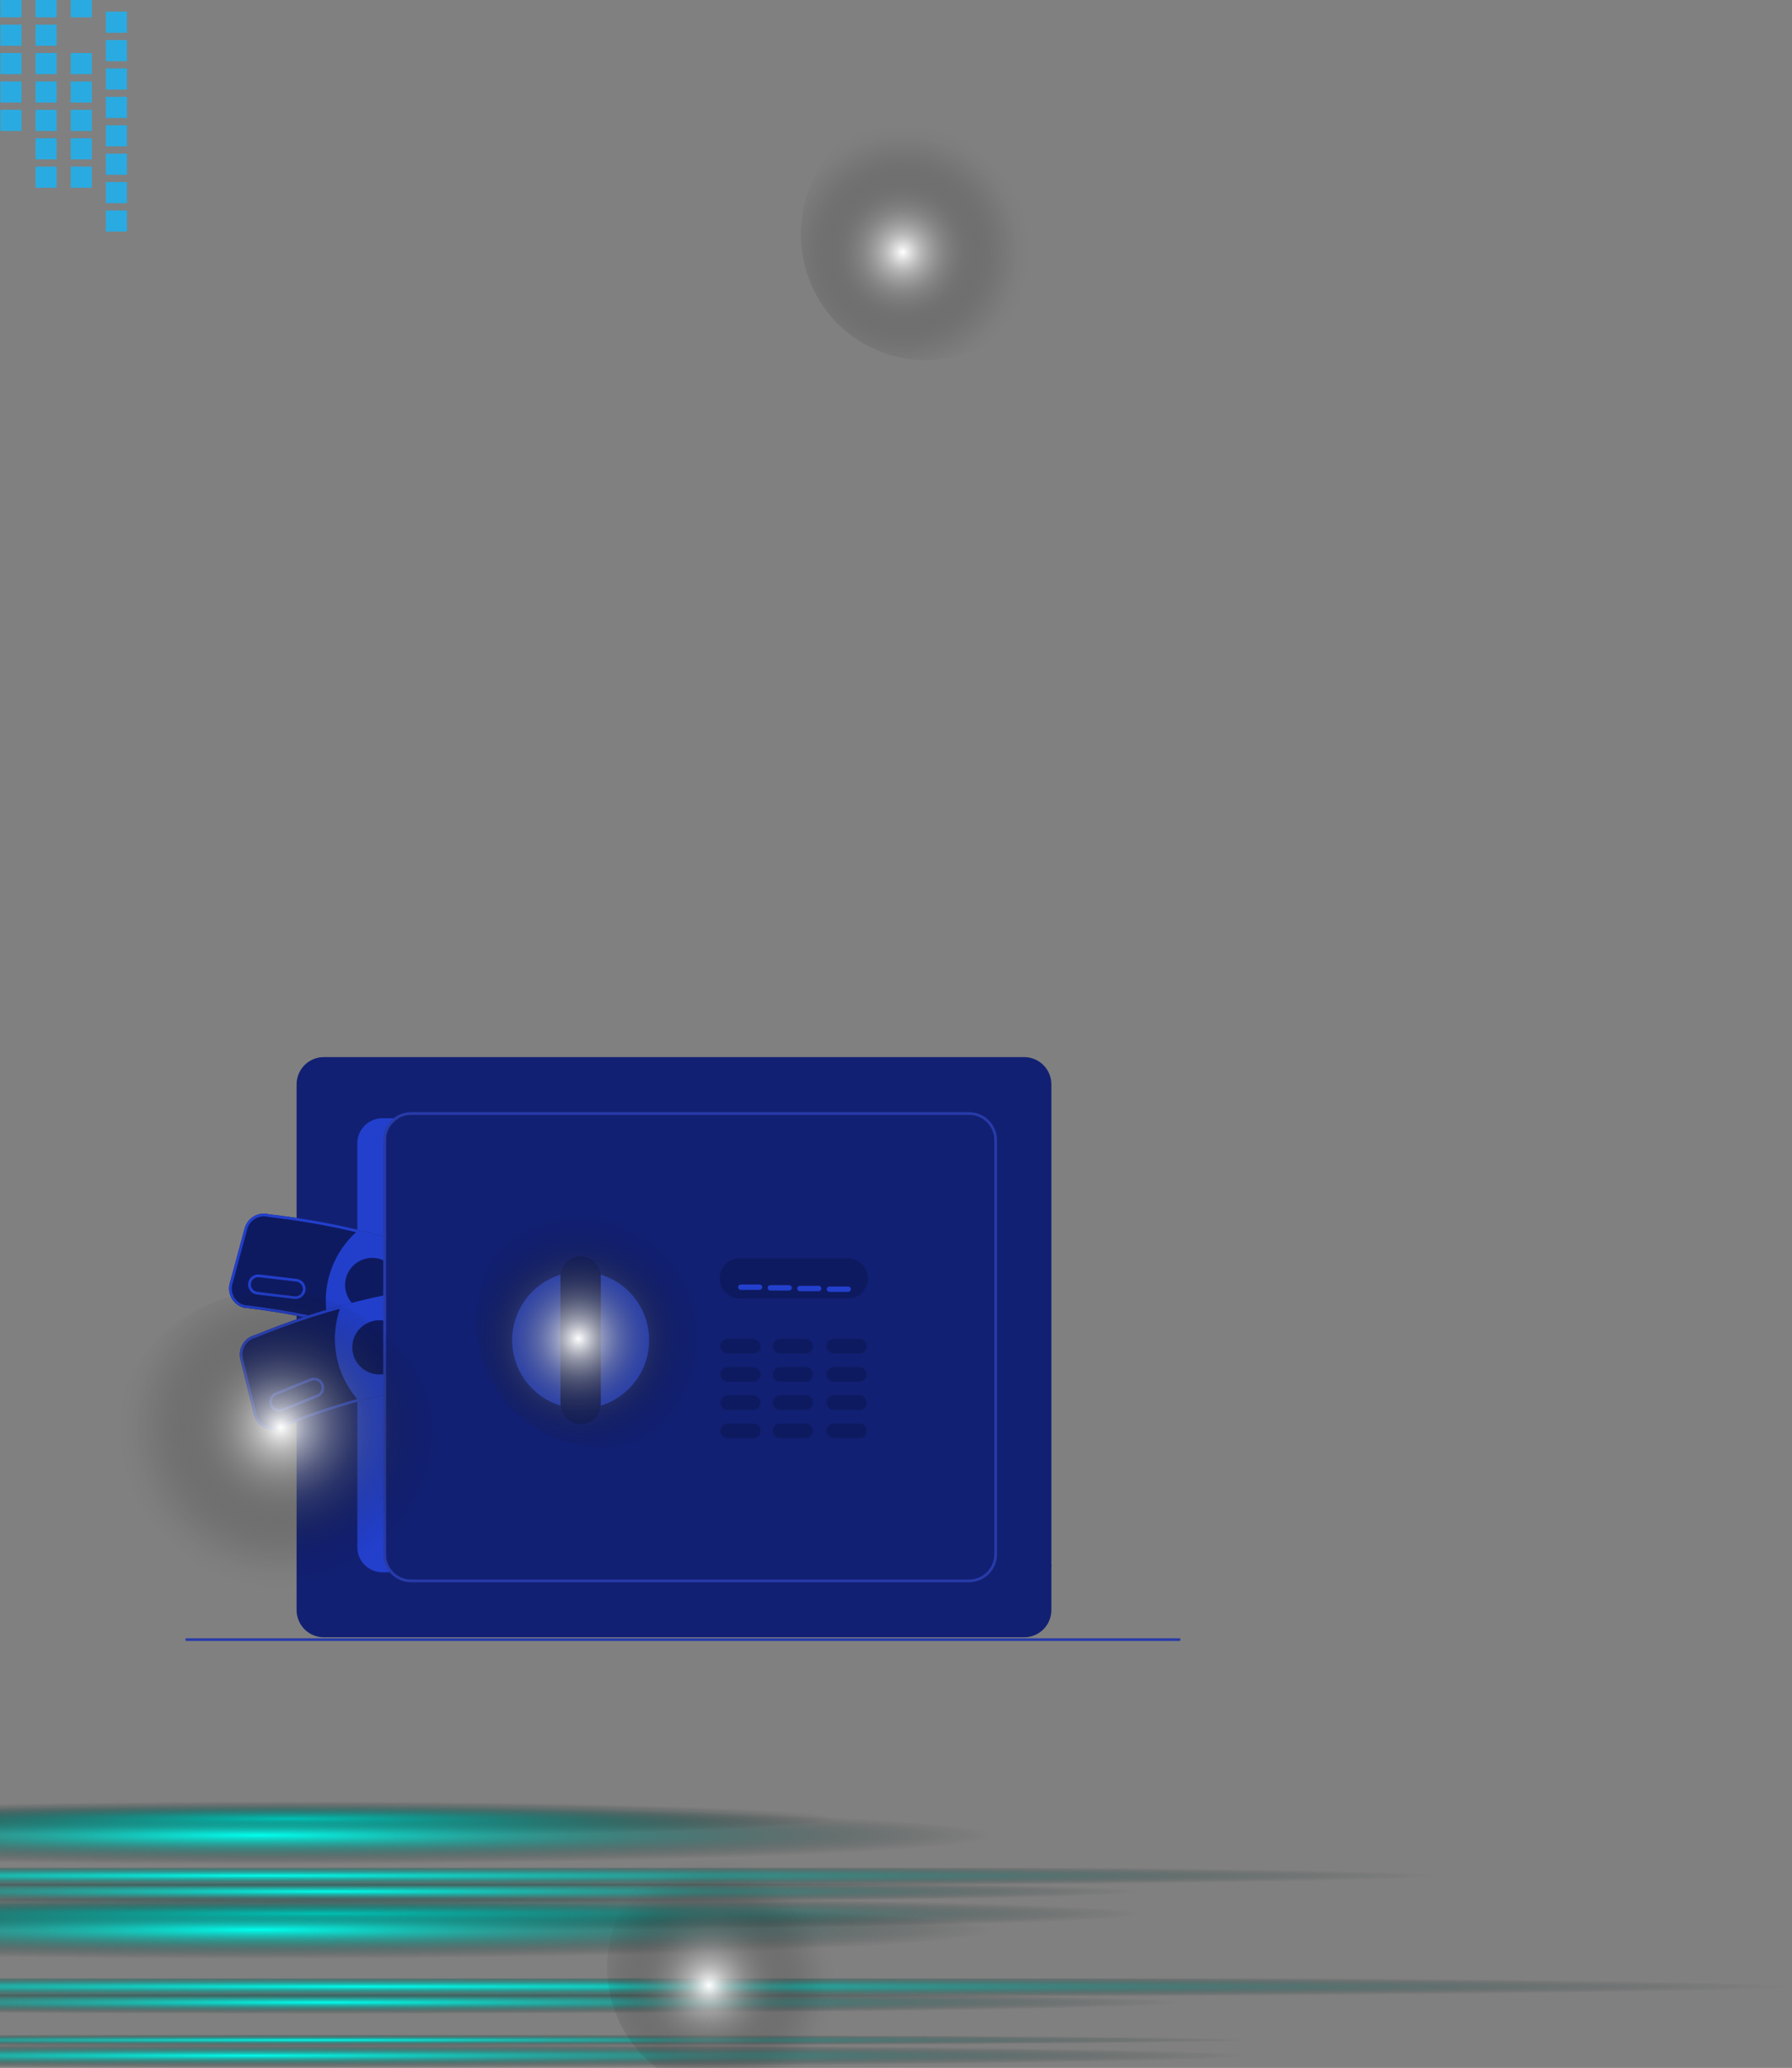 <svg width="851" height="982" viewBox="0 0 851 982" fill="none" xmlns="http://www.w3.org/2000/svg">
<rect x="0" y="0" width="851" height="982" fill="#808080" stroke="none"/>
<path d="M499.308 743.388C496.692 739.23 495.739 734.239 496.639 729.41C496.728 728.932 495.981 728.818 495.892 729.296C494.964 734.323 495.967 739.514 498.699 743.835C498.959 744.247 499.567 743.797 499.308 743.388Z" fill="#0E1A60"/>
<path d="M486.369 777.527H153.767C150.342 777.523 147.058 776.16 144.636 773.738C142.214 771.317 140.852 768.033 140.848 764.608V514.919C140.852 511.494 142.214 508.21 144.636 505.788C147.058 503.366 150.342 502.004 153.767 502H486.369C489.794 502.004 493.078 503.366 495.5 505.788C497.921 508.21 499.284 511.494 499.288 514.919V764.608C499.284 768.033 497.921 771.316 495.5 773.738C493.078 776.16 489.794 777.523 486.369 777.527Z" fill="#122073"/>
<path d="M402.659 616.643H351.317C348.78 616.643 346.346 615.635 344.552 613.841C342.758 612.047 341.75 609.614 341.75 607.076C341.75 604.539 342.758 602.106 344.552 600.311C346.346 598.517 348.78 597.509 351.317 597.509H402.659C405.197 597.509 407.63 598.517 409.424 600.311C411.218 602.106 412.226 604.539 412.226 607.076C412.226 609.614 411.218 612.047 409.424 613.841C407.63 615.635 405.197 616.643 402.659 616.643Z" fill="#0E1A60"/>
<path d="M357.696 642.793H345.578C344.648 642.793 343.756 642.423 343.098 641.765C342.44 641.107 342.07 640.215 342.07 639.285C342.07 638.354 342.44 637.462 343.098 636.804C343.756 636.147 344.648 635.777 345.578 635.777H357.696C358.627 635.777 359.519 636.147 360.177 636.804C360.834 637.462 361.204 638.354 361.204 639.285C361.204 640.215 360.834 641.107 360.177 641.765C359.519 642.423 358.627 642.793 357.696 642.793Z" fill="#0E1A60"/>
<path d="M408.081 642.793H395.963C395.033 642.793 394.14 642.423 393.482 641.765C392.825 641.107 392.455 640.215 392.455 639.285C392.455 638.354 392.825 637.462 393.482 636.804C394.14 636.147 395.033 635.777 395.963 635.777H408.081C409.011 635.777 409.904 636.147 410.561 636.804C411.219 637.462 411.589 638.354 411.589 639.285C411.589 640.215 411.219 641.107 410.561 641.765C409.904 642.423 409.011 642.793 408.081 642.793Z" fill="#0E1A60"/>
<path d="M382.569 642.793H370.451C369.521 642.793 368.629 642.423 367.971 641.765C367.313 641.107 366.943 640.215 366.943 639.285C366.943 638.354 367.313 637.462 367.971 636.804C368.629 636.147 369.521 635.777 370.451 635.777H382.569C383.5 635.777 384.392 636.147 385.05 636.804C385.708 637.462 386.077 638.354 386.077 639.285C386.077 640.215 385.708 641.107 385.05 641.765C384.392 642.423 383.5 642.793 382.569 642.793Z" fill="#0E1A60"/>
<path d="M357.696 656.186H345.578C344.648 656.186 343.756 655.817 343.098 655.159C342.44 654.501 342.07 653.609 342.07 652.678C342.07 651.748 342.44 650.856 343.098 650.198C343.756 649.54 344.648 649.171 345.578 649.171H357.696C358.627 649.171 359.519 649.54 360.177 650.198C360.834 650.856 361.204 651.748 361.204 652.678C361.204 653.609 360.834 654.501 360.177 655.159C359.519 655.817 358.627 656.186 357.696 656.186Z" fill="#0E1A60"/>
<path d="M408.081 656.186H395.963C395.033 656.186 394.14 655.817 393.482 655.159C392.825 654.501 392.455 653.609 392.455 652.678C392.455 651.748 392.825 650.856 393.482 650.198C394.14 649.54 395.033 649.171 395.963 649.171H408.081C409.011 649.171 409.904 649.54 410.561 650.198C411.219 650.856 411.589 651.748 411.589 652.678C411.589 653.609 411.219 654.501 410.561 655.159C409.904 655.817 409.011 656.186 408.081 656.186Z" fill="#0E1A60"/>
<path d="M382.569 656.186H370.451C369.521 656.186 368.629 655.817 367.971 655.159C367.313 654.501 366.943 653.609 366.943 652.678C366.943 651.748 367.313 650.856 367.971 650.198C368.629 649.54 369.521 649.171 370.451 649.171H382.569C383.5 649.171 384.392 649.54 385.05 650.198C385.708 650.856 386.077 651.748 386.077 652.678C386.077 653.609 385.708 654.501 385.05 655.159C384.392 655.817 383.5 656.186 382.569 656.186Z" fill="#0E1A60"/>
<path d="M357.696 669.58H345.578C344.648 669.58 343.756 669.21 343.098 668.553C342.44 667.895 342.07 667.002 342.07 666.072C342.07 665.142 342.44 664.25 343.098 663.592C343.756 662.934 344.648 662.564 345.578 662.564H357.696C358.627 662.564 359.519 662.934 360.177 663.592C360.834 664.25 361.204 665.142 361.204 666.072C361.204 667.002 360.834 667.895 360.177 668.553C359.519 669.21 358.627 669.58 357.696 669.58Z" fill="#0E1A60"/>
<path d="M408.081 669.58H395.963C395.033 669.58 394.14 669.21 393.482 668.553C392.825 667.895 392.455 667.002 392.455 666.072C392.455 665.142 392.825 664.25 393.482 663.592C394.14 662.934 395.033 662.564 395.963 662.564H408.081C409.011 662.564 409.904 662.934 410.561 663.592C411.219 664.25 411.589 665.142 411.589 666.072C411.589 667.002 411.219 667.895 410.561 668.553C409.904 669.21 409.011 669.58 408.081 669.58Z" fill="#0E1A60"/>
<path d="M382.569 669.58H370.451C369.521 669.58 368.629 669.21 367.971 668.553C367.313 667.895 366.943 667.002 366.943 666.072C366.943 665.142 367.313 664.25 367.971 663.592C368.629 662.934 369.521 662.564 370.451 662.564H382.569C383.5 662.564 384.392 662.934 385.05 663.592C385.708 664.25 386.077 665.142 386.077 666.072C386.077 667.002 385.708 667.895 385.05 668.553C384.392 669.21 383.5 669.58 382.569 669.58Z" fill="#0E1A60"/>
<path d="M357.696 682.974H345.578C344.648 682.974 343.756 682.604 343.098 681.946C342.44 681.288 342.07 680.396 342.07 679.466C342.07 678.535 342.44 677.643 343.098 676.985C343.756 676.327 344.648 675.958 345.578 675.958H357.696C358.627 675.958 359.519 676.327 360.177 676.985C360.834 677.643 361.204 678.535 361.204 679.466C361.204 680.396 360.834 681.288 360.177 681.946C359.519 682.604 358.627 682.974 357.696 682.974Z" fill="#0E1A60"/>
<path d="M408.081 682.974H395.963C395.033 682.974 394.14 682.604 393.482 681.946C392.825 681.288 392.455 680.396 392.455 679.466C392.455 678.535 392.825 677.643 393.482 676.985C394.14 676.327 395.033 675.958 395.963 675.958H408.081C409.011 675.958 409.904 676.327 410.561 676.985C411.219 677.643 411.589 678.535 411.589 679.466C411.589 680.396 411.219 681.288 410.561 681.946C409.904 682.604 409.011 682.974 408.081 682.974Z" fill="#0E1A60"/>
<path d="M382.569 682.974H370.451C369.521 682.974 368.629 682.604 367.971 681.946C367.313 681.288 366.943 680.396 366.943 679.466C366.943 678.535 367.313 677.643 367.971 676.985C368.629 676.327 369.521 675.958 370.451 675.958H382.569C383.5 675.958 384.392 676.327 385.05 676.985C385.708 677.643 386.077 678.535 386.077 679.466C386.077 680.396 385.708 681.288 385.05 681.946C384.392 682.604 383.5 682.974 382.569 682.974Z" fill="#0E1A60"/>
<path d="M275.738 668.942C293.703 668.942 308.266 654.379 308.266 636.415C308.266 618.45 293.703 603.887 275.738 603.887C257.774 603.887 243.211 618.45 243.211 636.415C243.211 654.379 257.774 668.942 275.738 668.942Z" fill="#2340CD"/>
<path d="M275.739 676.277C273.202 676.274 270.771 675.265 268.977 673.472C267.184 671.678 266.175 669.246 266.172 666.71V606.12C266.171 604.863 266.418 603.618 266.898 602.456C267.378 601.295 268.083 600.239 268.971 599.35C269.86 598.461 270.915 597.755 272.076 597.274C273.237 596.793 274.482 596.545 275.739 596.545C276.996 596.545 278.24 596.793 279.402 597.274C280.563 597.755 281.618 598.461 282.506 599.35C283.395 600.239 284.099 601.295 284.58 602.456C285.06 603.618 285.307 604.863 285.306 606.12V666.71C285.303 669.246 284.294 671.678 282.5 673.472C280.707 675.265 278.275 676.274 275.739 676.277Z" fill="#0E1A60"/>
<path d="M360.716 612.535H351.787C351.449 612.535 351.125 612.401 350.885 612.162C350.646 611.922 350.512 611.598 350.512 611.26C350.512 610.921 350.646 610.597 350.885 610.358C351.125 610.118 351.449 609.984 351.787 609.984H360.716C361.055 609.984 361.379 610.118 361.618 610.358C361.858 610.597 361.992 610.921 361.992 611.26C361.992 611.598 361.858 611.922 361.618 612.162C361.379 612.401 361.055 612.535 360.716 612.535Z" fill="#2340CD"/>
<path d="M374.748 612.854H365.819C365.48 612.854 365.156 612.72 364.917 612.48C364.677 612.241 364.543 611.917 364.543 611.579C364.543 611.24 364.677 610.916 364.917 610.677C365.156 610.437 365.48 610.303 365.819 610.303H374.748C375.086 610.303 375.41 610.437 375.65 610.677C375.889 610.916 376.023 611.24 376.023 611.579C376.023 611.917 375.889 612.241 375.65 612.48C375.41 612.72 375.086 612.854 374.748 612.854Z" fill="#2340CD"/>
<path d="M388.779 613.173H379.85C379.511 613.173 379.187 613.039 378.948 612.799C378.709 612.56 378.574 612.236 378.574 611.897C378.574 611.559 378.709 611.235 378.948 610.995C379.187 610.756 379.511 610.622 379.85 610.622H388.779C389.117 610.622 389.442 610.756 389.681 610.995C389.92 611.235 390.054 611.559 390.054 611.897C390.054 612.236 389.92 612.56 389.681 612.799C389.442 613.039 389.117 613.173 388.779 613.173Z" fill="#2340CD"/>
<path d="M402.81 613.492H393.881C393.543 613.492 393.218 613.357 392.979 613.118C392.74 612.879 392.605 612.555 392.605 612.216C392.605 611.878 392.74 611.554 392.979 611.314C393.218 611.075 393.543 610.941 393.881 610.941H402.81C403.148 610.941 403.473 611.075 403.712 611.314C403.951 611.554 404.086 611.878 404.086 612.216C404.086 612.555 403.951 612.879 403.712 613.118C403.473 613.357 403.148 613.492 402.81 613.492Z" fill="#2340CD"/>
<path d="M183.259 738.142C183.258 739.721 183.571 741.285 184.18 742.743C184.789 744.2 185.681 745.522 186.805 746.631H181.536C179.982 746.631 178.442 746.325 177.006 745.73C175.57 745.135 174.265 744.263 173.166 743.164C172.067 742.065 171.195 740.76 170.6 739.324C170.005 737.888 169.699 736.349 169.699 734.794V542.894C169.699 541.34 170.005 539.8 170.6 538.364C171.195 536.928 172.067 535.623 173.166 534.524C174.265 533.425 175.57 532.553 177.006 531.958C178.442 531.363 179.982 531.057 181.536 531.057H189.203C187.395 532.109 185.894 533.616 184.851 535.429C183.808 537.243 183.259 539.298 183.259 541.389L183.259 738.142Z" fill="#2340CD"/>
<path d="M560.006 779.276H88.597C88.438 779.275 88.286 779.208 88.175 779.088C88.063 778.969 88 778.807 88 778.638C88 778.469 88.063 778.307 88.175 778.187C88.286 778.068 88.438 778 88.597 778H560.006C560.165 778 560.317 778.067 560.429 778.187C560.542 778.306 560.605 778.469 560.605 778.638C560.605 778.807 560.542 778.969 560.429 779.089C560.317 779.208 560.165 779.276 560.006 779.276Z" fill="#283BA9"/>
<path d="M181.985 587.132C177.954 586.003 173.908 584.957 169.848 583.994C155.962 580.679 141.885 578.226 127.696 576.647C125.291 576.013 122.733 576.356 120.58 577.599C118.426 578.843 116.851 580.887 116.197 583.286L109.111 609.436C108.46 611.846 108.793 614.416 110.035 616.581C111.277 618.747 113.328 620.331 115.738 620.986L115.833 621.005C125.209 622.07 134.674 623.55 144.087 625.438C144.929 625.604 145.765 625.776 146.607 625.954C149.623 626.579 152.632 627.247 155.631 627.957C156.945 628.263 158.253 628.582 159.566 628.907C163.1 629.788 166.635 630.725 170.173 631.72C174.108 632.83 178.046 634.014 181.985 635.273C182.412 635.4 182.84 635.534 183.26 635.674V587.495C182.84 587.368 182.412 587.247 181.985 587.132Z" fill="#0E1A60"/>
<path d="M181.985 587.132C177.954 586.003 173.908 584.957 169.848 583.994C155.962 580.679 141.885 578.226 127.696 576.647C125.291 576.013 122.733 576.356 120.58 577.599C118.426 578.843 116.851 580.887 116.197 583.286L109.111 609.436C108.46 611.846 108.793 614.416 110.035 616.581C111.277 618.747 113.328 620.331 115.738 620.986L115.833 621.005C125.209 622.07 134.674 623.55 144.087 625.438C144.929 625.604 145.765 625.776 146.607 625.954C149.623 626.579 152.632 627.247 155.631 627.957C156.945 628.263 158.253 628.582 159.566 628.907C163.1 629.788 166.635 630.725 170.173 631.72C174.108 632.83 178.046 634.014 181.985 635.273C182.412 635.4 182.84 635.534 183.26 635.674V634.329C182.833 634.195 182.406 634.061 181.985 633.927C178.362 632.772 174.744 631.686 171.13 630.668C169.778 630.279 168.426 629.902 167.073 629.539C164.637 628.882 162.207 628.253 159.784 627.651C158.495 627.326 157.209 627.013 155.925 626.713C155.829 626.688 155.727 626.669 155.631 626.643C153.444 626.127 151.252 625.633 149.056 625.164C148.214 624.985 147.372 624.806 146.53 624.634C136.376 622.529 126.146 620.89 116.024 619.742C113.954 619.166 112.195 617.795 111.131 615.928C110.067 614.061 109.783 611.849 110.342 609.774L117.428 583.618C117.994 581.537 119.364 579.765 121.235 578.693C123.106 577.62 125.327 577.334 127.409 577.897L127.505 577.909C141.513 579.465 155.413 581.876 169.127 585.129C169.267 585.168 169.408 585.199 169.548 585.231C173.707 586.226 177.852 587.302 181.985 588.459C182.406 588.573 182.833 588.694 183.26 588.822V587.495C182.84 587.368 182.412 587.247 181.985 587.132Z" fill="#223FCC"/>
<path d="M183.26 588.159V634.998C182.832 634.858 182.412 634.724 181.984 634.59C178.215 633.385 174.433 632.249 170.638 631.184C166.996 630.151 163.341 629.179 159.674 628.27C158.373 627.951 157.078 627.638 155.777 627.332C155.726 627.102 155.675 626.873 155.63 626.643C155.394 625.546 155.21 624.436 155.069 623.32C155.005 622.893 154.961 622.466 154.916 622.032C154.245 615.199 155.18 608.304 157.648 601.896C160.115 595.489 164.046 589.747 169.126 585.129C169.311 584.951 169.502 584.778 169.694 584.613C173.814 585.595 177.911 586.658 181.984 587.802C182.412 587.91 182.839 588.031 183.26 588.159Z" fill="#223FCC"/>
<path d="M140.903 607.337L123.166 605.245C122.542 605.171 121.91 605.221 121.305 605.392C120.7 605.563 120.135 605.851 119.642 606.24C119.149 606.629 118.737 607.112 118.43 607.66C118.123 608.208 117.927 608.812 117.853 609.436C117.78 610.06 117.83 610.692 118 611.297C118.171 611.901 118.459 612.466 118.848 612.96C119.237 613.453 119.72 613.865 120.268 614.172C120.816 614.479 121.42 614.675 122.044 614.748L139.78 616.84C141.039 616.986 142.304 616.626 143.298 615.841C144.292 615.055 144.933 613.907 145.082 612.649C145.23 611.39 144.874 610.125 144.091 609.129C143.307 608.133 142.161 607.489 140.903 607.337ZM143.824 612.503C143.713 613.426 143.241 614.268 142.51 614.843C141.779 615.418 140.851 615.68 139.927 615.571L122.19 613.479C121.269 613.367 120.43 612.894 119.857 612.165C119.283 611.435 119.023 610.508 119.131 609.587C119.24 608.665 119.71 607.825 120.437 607.249C121.165 606.673 122.091 606.409 123.013 606.514L140.75 608.606C141.673 608.718 142.515 609.191 143.091 609.921C143.667 610.651 143.93 611.579 143.824 612.503Z" fill="#223FCC"/>
<path d="M183.259 599.129V621.343C182.85 621.589 182.424 621.806 181.984 621.994C179.695 623.016 177.157 623.347 174.682 622.945C172.207 622.544 169.904 621.429 168.055 619.736C167.876 619.576 167.697 619.404 167.525 619.226C167.353 619.053 167.187 618.868 167.028 618.684C165.102 616.472 163.99 613.67 163.873 610.74C163.757 607.81 164.645 604.928 166.389 602.571C168.133 600.214 170.629 598.523 173.465 597.778C176.301 597.032 179.306 597.277 181.984 598.472C182.421 598.668 182.846 598.887 183.259 599.129Z" fill="#0E1A60"/>
<path d="M181.983 615.208C176.964 616.253 171.978 617.412 167.027 618.683C165.177 619.155 163.334 619.644 161.497 620.15C159.303 620.756 157.109 621.383 154.915 622.032C152.115 622.861 149.32 623.728 146.528 624.634C145.718 624.902 144.902 625.17 144.085 625.438C136.323 628.027 128.613 630.897 121.029 634.029C118.616 634.632 116.539 636.164 115.25 638.292C113.961 640.419 113.565 642.97 114.147 645.388L120.545 671.716C121.137 674.141 122.666 676.232 124.798 677.53C126.93 678.829 129.49 679.229 131.916 678.642L132.005 678.611C144.476 673.495 157.24 669.125 170.229 665.523C174.106 664.445 178.024 663.429 181.983 662.474C182.41 662.372 182.831 662.27 183.258 662.175V614.946C182.831 615.023 182.41 615.112 181.983 615.208Z" fill="#0E1A60"/>
<path d="M181.983 615.208C176.964 616.253 171.978 617.412 167.027 618.683C165.177 619.155 163.334 619.644 161.497 620.15C159.303 620.756 157.109 621.383 154.915 622.032C152.115 622.861 149.32 623.728 146.528 624.634C145.718 624.902 144.902 625.17 144.085 625.438C136.323 628.027 128.613 630.897 121.029 634.029C118.616 634.632 116.539 636.164 115.25 638.292C113.961 640.419 113.565 642.97 114.147 645.388L120.545 671.716C121.137 674.141 122.666 676.232 124.798 677.53C126.93 678.829 129.49 679.229 131.916 678.642L132.005 678.611C144.476 673.495 157.24 669.125 170.229 665.523C174.106 664.445 178.024 663.429 181.983 662.474C182.41 662.372 182.831 662.27 183.258 662.175V660.861C182.831 660.963 182.41 661.065 181.983 661.167C181.664 661.243 181.339 661.32 181.02 661.397C177.27 662.309 173.56 663.274 169.89 664.292C169.795 664.318 169.693 664.349 169.597 664.375C156.674 667.969 143.974 672.324 131.565 677.418C129.473 677.908 127.271 677.553 125.439 676.429C123.607 675.305 122.293 673.504 121.782 671.416L115.391 645.088C114.884 642.992 115.229 640.78 116.35 638.937C117.472 637.095 119.278 635.772 121.373 635.26L121.469 635.228C129.729 631.809 138.135 628.71 146.605 625.954C147.421 625.686 148.237 625.425 149.054 625.163C151.056 624.532 153.061 623.918 155.068 623.32C157.186 622.689 159.301 622.081 161.414 621.496C161.554 621.458 161.695 621.42 161.835 621.381C163.902 620.814 165.974 620.265 168.054 619.736C172.665 618.562 177.308 617.484 181.983 616.502C182.404 616.413 182.831 616.324 183.258 616.241V614.946C182.831 615.023 182.41 615.112 181.983 615.208Z" fill="#223FCC"/>
<path d="M183.26 615.59V661.518C182.839 661.613 182.412 661.709 181.984 661.811C177.992 662.781 174.017 663.814 170.058 664.911C169.898 664.732 169.745 664.554 169.599 664.375C165.466 659.537 162.429 653.862 160.698 647.74C158.966 641.618 158.58 635.193 159.566 628.907C159.598 628.697 159.636 628.48 159.675 628.27C159.707 628.065 159.745 627.855 159.783 627.651C160.177 625.562 160.722 623.505 161.416 621.496C161.499 621.254 161.582 621.011 161.671 620.769C163.616 620.233 165.568 619.719 167.526 619.226C172.316 617.988 177.135 616.864 181.984 615.852C182.405 615.756 182.833 615.673 183.26 615.59Z" fill="#223FCC"/>
<path d="M153.622 657.193C153.143 656.019 152.219 655.082 151.051 654.588C149.883 654.094 148.566 654.084 147.39 654.559L130.84 661.269C129.666 661.747 128.73 662.672 128.237 663.84C127.745 665.007 127.736 666.323 128.212 667.497C128.689 668.672 129.612 669.609 130.779 670.104C131.946 670.598 133.262 670.609 134.437 670.134L150.988 663.425C152.161 662.945 153.097 662.021 153.591 660.853C154.085 659.685 154.096 658.369 153.622 657.193ZM150.509 662.238L133.958 668.954C133.096 669.303 132.131 669.295 131.274 668.932C130.417 668.57 129.74 667.882 129.39 667.02C129.04 666.158 129.047 665.193 129.408 664.336C129.77 663.478 130.456 662.8 131.318 662.449L147.869 655.739C148.731 655.389 149.696 655.396 150.553 655.757C151.41 656.119 152.088 656.807 152.439 657.669C152.789 658.53 152.782 659.496 152.42 660.353C152.059 661.21 151.371 661.888 150.509 662.238Z" fill="#223FCC"/>
<path d="M183.26 627.319V652.327C182.839 652.434 182.413 652.519 181.984 652.582C179.424 652.941 176.814 652.521 174.495 651.378C172.176 650.234 170.255 648.419 168.981 646.169C167.707 643.919 167.14 641.338 167.352 638.761C167.565 636.184 168.547 633.731 170.172 631.72C170.319 631.535 170.472 631.356 170.638 631.184C170.791 631.006 170.957 630.834 171.129 630.668C172.539 629.273 174.253 628.223 176.136 627.599C178.018 626.975 180.02 626.794 181.984 627.071C182.414 627.128 182.84 627.211 183.26 627.319Z" fill="#0E1A60"/>
<path d="M181.984 583.809V647.467C182.412 647.327 182.839 647.193 183.26 647.065V584.389C182.833 584.192 182.412 584 181.984 583.809ZM181.984 583.809V647.467C182.412 647.327 182.839 647.193 183.26 647.065V584.389C182.833 584.192 182.412 584 181.984 583.809ZM181.984 583.809V647.467C182.412 647.327 182.839 647.193 183.26 647.065V584.389C182.833 584.192 182.412 584 181.984 583.809ZM181.984 588.459V661.811C182.412 661.709 182.839 661.613 183.26 661.518V588.822C182.833 588.694 182.405 588.573 181.984 588.459ZM181.984 588.459V661.811C182.412 661.709 182.839 661.613 183.26 661.518V588.822C182.833 588.694 182.405 588.573 181.984 588.459ZM181.984 588.459V661.811C182.412 661.709 182.839 661.613 183.26 661.518V588.822C182.833 588.694 182.405 588.573 181.984 588.459ZM181.984 588.459V661.811C182.412 661.709 182.839 661.613 183.26 661.518V588.822C182.833 588.694 182.405 588.573 181.984 588.459ZM181.984 588.459V662.474C182.412 662.372 182.833 662.27 183.26 662.175V588.822C182.833 588.694 182.405 588.573 181.984 588.459ZM460.222 528.149H195.225C191.715 528.155 188.351 529.551 185.869 532.033C183.387 534.515 181.99 537.88 181.984 541.389V738.142C181.99 741.651 183.387 745.015 185.869 747.496C188.352 749.977 191.716 751.372 195.225 751.376H460.222C463.73 751.372 467.094 749.976 469.575 747.495C472.056 745.014 473.452 741.651 473.456 738.142V541.389C473.453 537.88 472.058 534.515 469.577 532.032C467.096 529.55 463.731 528.153 460.222 528.149ZM472.18 738.142C472.177 741.313 470.916 744.353 468.674 746.595C466.432 748.837 463.392 750.098 460.222 750.101H195.225C192.054 750.098 189.013 748.837 186.77 746.595C184.527 744.354 183.265 741.314 183.26 738.142V541.389C183.265 538.218 184.527 535.177 186.77 532.934C189.013 530.691 192.053 529.429 195.225 529.424H460.222C463.393 529.428 466.434 530.69 468.676 532.933C470.918 535.177 472.178 538.218 472.18 541.389V738.142ZM181.984 588.459V661.167C182.412 661.065 182.833 660.963 183.26 660.861V588.822C182.833 588.694 182.405 588.573 181.984 588.459ZM181.984 588.459V661.811C182.412 661.709 182.839 661.613 183.26 661.518V588.822C182.833 588.694 182.405 588.573 181.984 588.459ZM181.984 588.459V661.811C182.412 661.709 182.839 661.613 183.26 661.518V588.822C182.833 588.694 182.405 588.573 181.984 588.459ZM181.984 588.459V661.811C182.412 661.709 182.839 661.613 183.26 661.518V588.822C182.833 588.694 182.405 588.573 181.984 588.459ZM181.984 583.809V647.467C182.412 647.327 182.839 647.193 183.26 647.065V584.389C182.833 584.192 182.412 584 181.984 583.809ZM181.984 583.809V647.467C182.412 647.327 182.839 647.193 183.26 647.065V584.389C182.833 584.192 182.412 584 181.984 583.809Z" fill="#283BA9"/>
<g style="mix-blend-mode:overlay">
<path d="M60.289 5.54H50.27V15.56H60.289V5.54Z" fill="#29ABE2"/>
<path d="M60.289 19.03H50.27V29.05H60.289V19.03Z" fill="#29ABE2"/>
<path d="M60.289 32.51H50.27V42.53H60.289V32.51Z" fill="#29ABE2"/>
<path d="M60.289 46H50.27V56.02H60.289V46Z" fill="#29ABE2"/>
<path d="M60.289 59.48H50.27V69.5H60.289V59.48Z" fill="#29ABE2"/>
<path d="M60.289 72.97H50.27V82.99H60.289V72.97Z" fill="#29ABE2"/>
<path d="M60.289 86.45H50.27V96.47H60.289V86.45Z" fill="#29ABE2"/>
<path d="M60.289 99.94H50.27V109.96H60.289V99.94Z" fill="#29ABE2"/>
<path d="M43.6 -1.78H33.58V8.24H43.6V-1.78Z" fill="#29ABE2"/>
<path d="M43.6 25.19H33.58V35.21H43.6V25.19Z" fill="#29ABE2"/>
<path d="M43.6 38.68H33.58V48.7H43.6V38.68Z" fill="#29ABE2"/>
<path d="M43.6 52.16H33.58V62.18H43.6V52.16Z" fill="#29ABE2"/>
<path d="M43.6 65.65H33.58V75.67H43.6V65.65Z" fill="#29ABE2"/>
<path d="M43.6 79.13H33.58V89.15H43.6V79.13Z" fill="#29ABE2"/>
<path d="M26.911 -1.78H16.891V8.24H26.911V-1.78Z" fill="#29ABE2"/>
<path d="M26.911 11.71H16.891V21.73H26.911V11.71Z" fill="#29ABE2"/>
<path d="M26.911 25.19H16.891V35.21H26.911V25.19Z" fill="#29ABE2"/>
<path d="M26.911 38.68H16.891V48.7H26.911V38.68Z" fill="#29ABE2"/>
<path d="M26.911 52.16H16.891V62.18H26.911V52.16Z" fill="#29ABE2"/>
<path d="M26.911 65.65H16.891V75.67H26.911V65.65Z" fill="#29ABE2"/>
<path d="M26.911 79.13H16.891V89.15H26.911V79.13Z" fill="#29ABE2"/>
<path d="M10.219 -1.78H0.199V8.24H10.219V-1.78Z" fill="#29ABE2"/>
<path d="M10.219 11.71H0.199V21.73H10.219V11.71Z" fill="#29ABE2"/>
<path d="M10.219 25.19H0.199V35.21H10.219V25.19Z" fill="#29ABE2"/>
<path d="M10.219 38.68H0.199V48.7H10.219V38.68Z" fill="#29ABE2"/>
<path d="M10.219 52.16H0.199V62.18H10.219V52.16Z" fill="#29ABE2"/>
</g>
<path style="mix-blend-mode:color-dodge" d="M415.782 854H-120.41V875.378H415.782V854Z" fill="url(#paint0_radial_0_1)"/>
<path style="mix-blend-mode:color-dodge" d="M507.476 874.353H-212.111V885.042H507.476V874.353Z" fill="url(#paint1_radial_0_1)"/>
<path style="mix-blend-mode:color-dodge" d="M507.476 884.525H-212.111V889.87H507.476V884.525Z" fill="url(#paint2_radial_0_1)"/>
<path style="mix-blend-mode:color-dodge" d="M507.476 856.795H-212.111V887.592H507.476V856.795Z" fill="url(#paint3_radial_0_1)"/>
<path style="mix-blend-mode:color-dodge" d="M543.572 894.497H-248.199V909.896H543.572V894.497Z" fill="url(#paint4_radial_0_1)"/>
<path style="mix-blend-mode:color-dodge" d="M724.48 887.002H-429.107V902.401H724.48V887.002Z" fill="url(#paint5_radial_0_1)"/>
<path style="mix-blend-mode:color-dodge" d="M555.205 899.016H-259.822V920.394H555.205V899.016Z" fill="url(#paint6_radial_0_1)"/>
<path style="mix-blend-mode:color-dodge" d="M507.476 926.855H-212.111V937.544H507.476V926.855Z" fill="url(#paint7_radial_0_1)"/>
<path style="mix-blend-mode:color-dodge" d="M507.476 937.036H-212.111V942.381H507.476V937.036Z" fill="url(#paint8_radial_0_1)"/>
<path style="mix-blend-mode:color-dodge" d="M507.476 901.802H-212.111V932.599H507.476V901.802Z" fill="url(#paint9_radial_0_1)"/>
<path style="mix-blend-mode:color-dodge" d="M569.305 947.009H-273.934V962.407H569.305V947.009Z" fill="url(#paint10_radial_0_1)"/>
<path style="mix-blend-mode:color-dodge" d="M850.364 939.504H-555V954.903H850.364V939.504Z" fill="url(#paint11_radial_0_1)"/>
<path style="mix-blend-mode:color-dodge" d="M636.137 970.274H-340.762V984.139H636.137V970.274Z" fill="url(#paint12_radial_0_1)"/>
<path style="mix-blend-mode:color-dodge" d="M609.359 966.282H-313.984V973.133H609.359V966.282Z" fill="url(#paint13_radial_0_1)"/>
<path style="mix-blend-mode:color-dodge" d="M704.454 922.781H-409.09V926.628H704.454V922.781Z" fill="url(#paint14_radial_0_1)"/>
<path style="mix-blend-mode:color-dodge" d="M704.454 960.284H-409.09V964.131H704.454V960.284Z" fill="url(#paint15_radial_0_1)"/>
<path style="mix-blend-mode:color-dodge" d="M402.737 957.887C416.336 927.33 402.933 891.688 372.802 878.279C342.671 864.87 307.221 878.771 293.622 909.328C280.024 939.886 293.426 975.527 323.558 988.936C353.689 1002.35 389.139 988.444 402.737 957.887Z" fill="url(#paint16_radial_0_1)"/>
<path style="mix-blend-mode:color-dodge" d="M494.737 134.887C508.336 104.33 494.933 68.688 464.802 55.279C434.671 41.87 399.221 55.771 385.622 86.329C372.024 116.886 385.426 152.527 415.558 165.936C445.689 179.345 481.139 165.444 494.737 134.887Z" fill="url(#paint17_radial_0_1)"/>
<path style="mix-blend-mode:color-dodge" d="M340.737 650.887C354.336 620.33 340.933 584.688 310.802 571.279C280.671 557.87 245.221 571.771 231.622 602.328C218.024 632.886 231.426 668.527 261.558 681.936C291.689 695.345 327.139 681.444 340.737 650.887Z" fill="url(#paint18_radial_0_1)"/>
<path style="mix-blend-mode:color-dodge" d="M130.238 765.316C172.895 765.316 207.476 731.219 207.476 689.158C207.476 647.097 172.895 613 130.238 613C87.581 613 53 647.097 53 689.158C53 731.219 87.581 765.316 130.238 765.316Z" fill="url(#paint19_radial_0_1)"/>
<defs>
<radialGradient id="paint0_radial_0_1" cx="0" cy="0" r="1" gradientUnits="userSpaceOnUse" gradientTransform="translate(138.114 863.749) rotate(180) scale(259.461 8.281)">
<stop stop-color="#00FFEE"/>
<stop offset="1" stop-opacity="0"/>
</radialGradient>
<radialGradient id="paint1_radial_0_1" cx="0" cy="0" r="1" gradientUnits="userSpaceOnUse" gradientTransform="translate(123.135 891.101) rotate(-180) scale(347.811 5.521)">
<stop stop-color="#00FFEE"/>
<stop offset="1" stop-opacity="0"/>
</radialGradient>
<radialGradient id="paint2_radial_0_1" cx="0" cy="0" r="1" gradientUnits="userSpaceOnUse" gradientTransform="translate(123.135 828.956) rotate(-180) scale(347.811 0)">
<stop stop-color="#00FFEE"/>
<stop offset="1" stop-opacity="0"/>
</radialGradient>
<radialGradient id="paint3_radial_0_1" cx="0" cy="0" r="1" gradientUnits="userSpaceOnUse" gradientTransform="translate(123.133 871.533) rotate(180) scale(347.811 13.802)">
<stop stop-color="#00FFEE"/>
<stop offset="1" stop-opacity="0"/>
</radialGradient>
<radialGradient id="paint4_radial_0_1" cx="0" cy="0" r="1" gradientUnits="userSpaceOnUse" gradientTransform="translate(157.001 898.251) rotate(-180) scale(383.696 5.521)">
<stop stop-color="#00FFEE"/>
<stop offset="1" stop-opacity="0"/>
</radialGradient>
<radialGradient id="paint5_radial_0_1" cx="0" cy="0" r="1" gradientUnits="userSpaceOnUse" gradientTransform="translate(124.072 890.728) rotate(-180) scale(557.583 5.521)">
<stop stop-color="#00FFEE"/>
<stop offset="1" stop-opacity="0"/>
</radialGradient>
<radialGradient id="paint6_radial_0_1" cx="0" cy="0" r="1" gradientUnits="userSpaceOnUse" gradientTransform="translate(149.498 908.803) rotate(180) scale(394.738 8.281)">
<stop stop-color="#00FFEE"/>
<stop offset="1" stop-opacity="0"/>
</radialGradient>
<radialGradient id="paint7_radial_0_1" cx="0" cy="0" r="1" gradientUnits="userSpaceOnUse" gradientTransform="translate(123.135 943.334) rotate(-180) scale(347.811 5.521)">
<stop stop-color="#00FFEE"/>
<stop offset="1" stop-opacity="0"/>
</radialGradient>
<radialGradient id="paint8_radial_0_1" cx="0" cy="0" r="1" gradientUnits="userSpaceOnUse" gradientTransform="translate(123.135 882.556) rotate(-180) scale(347.811 0)">
<stop stop-color="#00FFEE"/>
<stop offset="1" stop-opacity="0"/>
</radialGradient>
<radialGradient id="paint9_radial_0_1" cx="0" cy="0" r="1" gradientUnits="userSpaceOnUse" gradientTransform="translate(123.133 916.449) rotate(180) scale(347.811 13.802)">
<stop stop-color="#00FFEE"/>
<stop offset="1" stop-opacity="0"/>
</radialGradient>
<radialGradient id="paint10_radial_0_1" cx="0" cy="0" r="1" gradientUnits="userSpaceOnUse" gradientTransform="translate(153.811 950.893) rotate(180) scale(408.54 5.521)">
<stop stop-color="#00FFEE"/>
<stop offset="1" stop-opacity="0"/>
</radialGradient>
<radialGradient id="paint11_radial_0_1" cx="0" cy="0" r="1" gradientUnits="userSpaceOnUse" gradientTransform="translate(170.653 943.379) rotate(-180) scale(681.797 5.521)">
<stop stop-color="#00FFEE"/>
<stop offset="1" stop-opacity="0"/>
</radialGradient>
<radialGradient id="paint12_radial_0_1" cx="0" cy="0" r="1" gradientUnits="userSpaceOnUse" gradientTransform="translate(119.658 976.193) rotate(-180) scale(472.029 5.521)">
<stop stop-color="#00FFEE"/>
<stop offset="1" stop-opacity="0"/>
</radialGradient>
<radialGradient id="paint13_radial_0_1" cx="0" cy="0" r="1" gradientUnits="userSpaceOnUse" gradientTransform="translate(149.295 968.782) rotate(180) scale(447.2 2.76)">
<stop stop-color="#00FFEE"/>
<stop offset="1" stop-opacity="0"/>
</radialGradient>
<radialGradient id="paint14_radial_0_1" cx="0" cy="0" r="1" gradientUnits="userSpaceOnUse" gradientTransform="translate(124.373 860.025) rotate(180) scale(538.279 0)">
<stop stop-color="#00FFEE"/>
<stop offset="1" stop-opacity="0"/>
</radialGradient>
<radialGradient id="paint15_radial_0_1" cx="0" cy="0" r="1" gradientUnits="userSpaceOnUse" gradientTransform="translate(124.373 898.299) rotate(180) scale(538.279 0)">
<stop stop-color="#00FFEE"/>
<stop offset="1" stop-opacity="0"/>
</radialGradient>
<radialGradient id="paint16_radial_0_1" cx="0" cy="0" r="1" gradientUnits="userSpaceOnUse" gradientTransform="translate(336.704 942.729) rotate(-156.01) scale(59.898 60.418)">
<stop stop-color="white"/>
<stop offset="0.15" stop-color="#C4C4C4" stop-opacity="0.77"/>
<stop offset="0.32" stop-color="#898989" stop-opacity="0.54"/>
<stop offset="0.48" stop-color="#585858" stop-opacity="0.35"/>
<stop offset="0.64" stop-color="#323232" stop-opacity="0.2"/>
<stop offset="0.78" stop-color="#161616" stop-opacity="0.09"/>
<stop offset="0.9" stop-color="#050505" stop-opacity="0.02"/>
<stop offset="1" stop-opacity="0"/>
</radialGradient>
<radialGradient id="paint17_radial_0_1" cx="0" cy="0" r="1" gradientUnits="userSpaceOnUse" gradientTransform="translate(428.704 119.729) rotate(-156.01) scale(59.898 60.418)">
<stop stop-color="white"/>
<stop offset="0.15" stop-color="#C4C4C4" stop-opacity="0.77"/>
<stop offset="0.32" stop-color="#898989" stop-opacity="0.54"/>
<stop offset="0.48" stop-color="#585858" stop-opacity="0.35"/>
<stop offset="0.64" stop-color="#323232" stop-opacity="0.2"/>
<stop offset="0.78" stop-color="#161616" stop-opacity="0.09"/>
<stop offset="0.9" stop-color="#050505" stop-opacity="0.02"/>
<stop offset="1" stop-opacity="0"/>
</radialGradient>
<radialGradient id="paint18_radial_0_1" cx="0" cy="0" r="1" gradientUnits="userSpaceOnUse" gradientTransform="translate(274.704 635.729) rotate(-156.01) scale(59.898 60.418)">
<stop stop-color="white"/>
<stop offset="0.15" stop-color="#C4C4C4" stop-opacity="0.77"/>
<stop offset="0.32" stop-color="#898989" stop-opacity="0.54"/>
<stop offset="0.48" stop-color="#585858" stop-opacity="0.35"/>
<stop offset="0.64" stop-color="#323232" stop-opacity="0.2"/>
<stop offset="0.78" stop-color="#161616" stop-opacity="0.09"/>
<stop offset="0.9" stop-color="#050505" stop-opacity="0.02"/>
<stop offset="1" stop-opacity="0"/>
</radialGradient>
<radialGradient id="paint19_radial_0_1" cx="0" cy="0" r="1" gradientUnits="userSpaceOnUse" gradientTransform="translate(133.319 677.815) rotate(90) scale(76.385 77.049)">
<stop stop-color="white"/>
<stop offset="0.15" stop-color="#C4C4C4" stop-opacity="0.77"/>
<stop offset="0.32" stop-color="#898989" stop-opacity="0.54"/>
<stop offset="0.48" stop-color="#585858" stop-opacity="0.35"/>
<stop offset="0.64" stop-color="#323232" stop-opacity="0.2"/>
<stop offset="0.78" stop-color="#161616" stop-opacity="0.09"/>
<stop offset="0.9" stop-color="#050505" stop-opacity="0.02"/>
<stop offset="1" stop-opacity="0"/>
</radialGradient>
</defs>
</svg>
